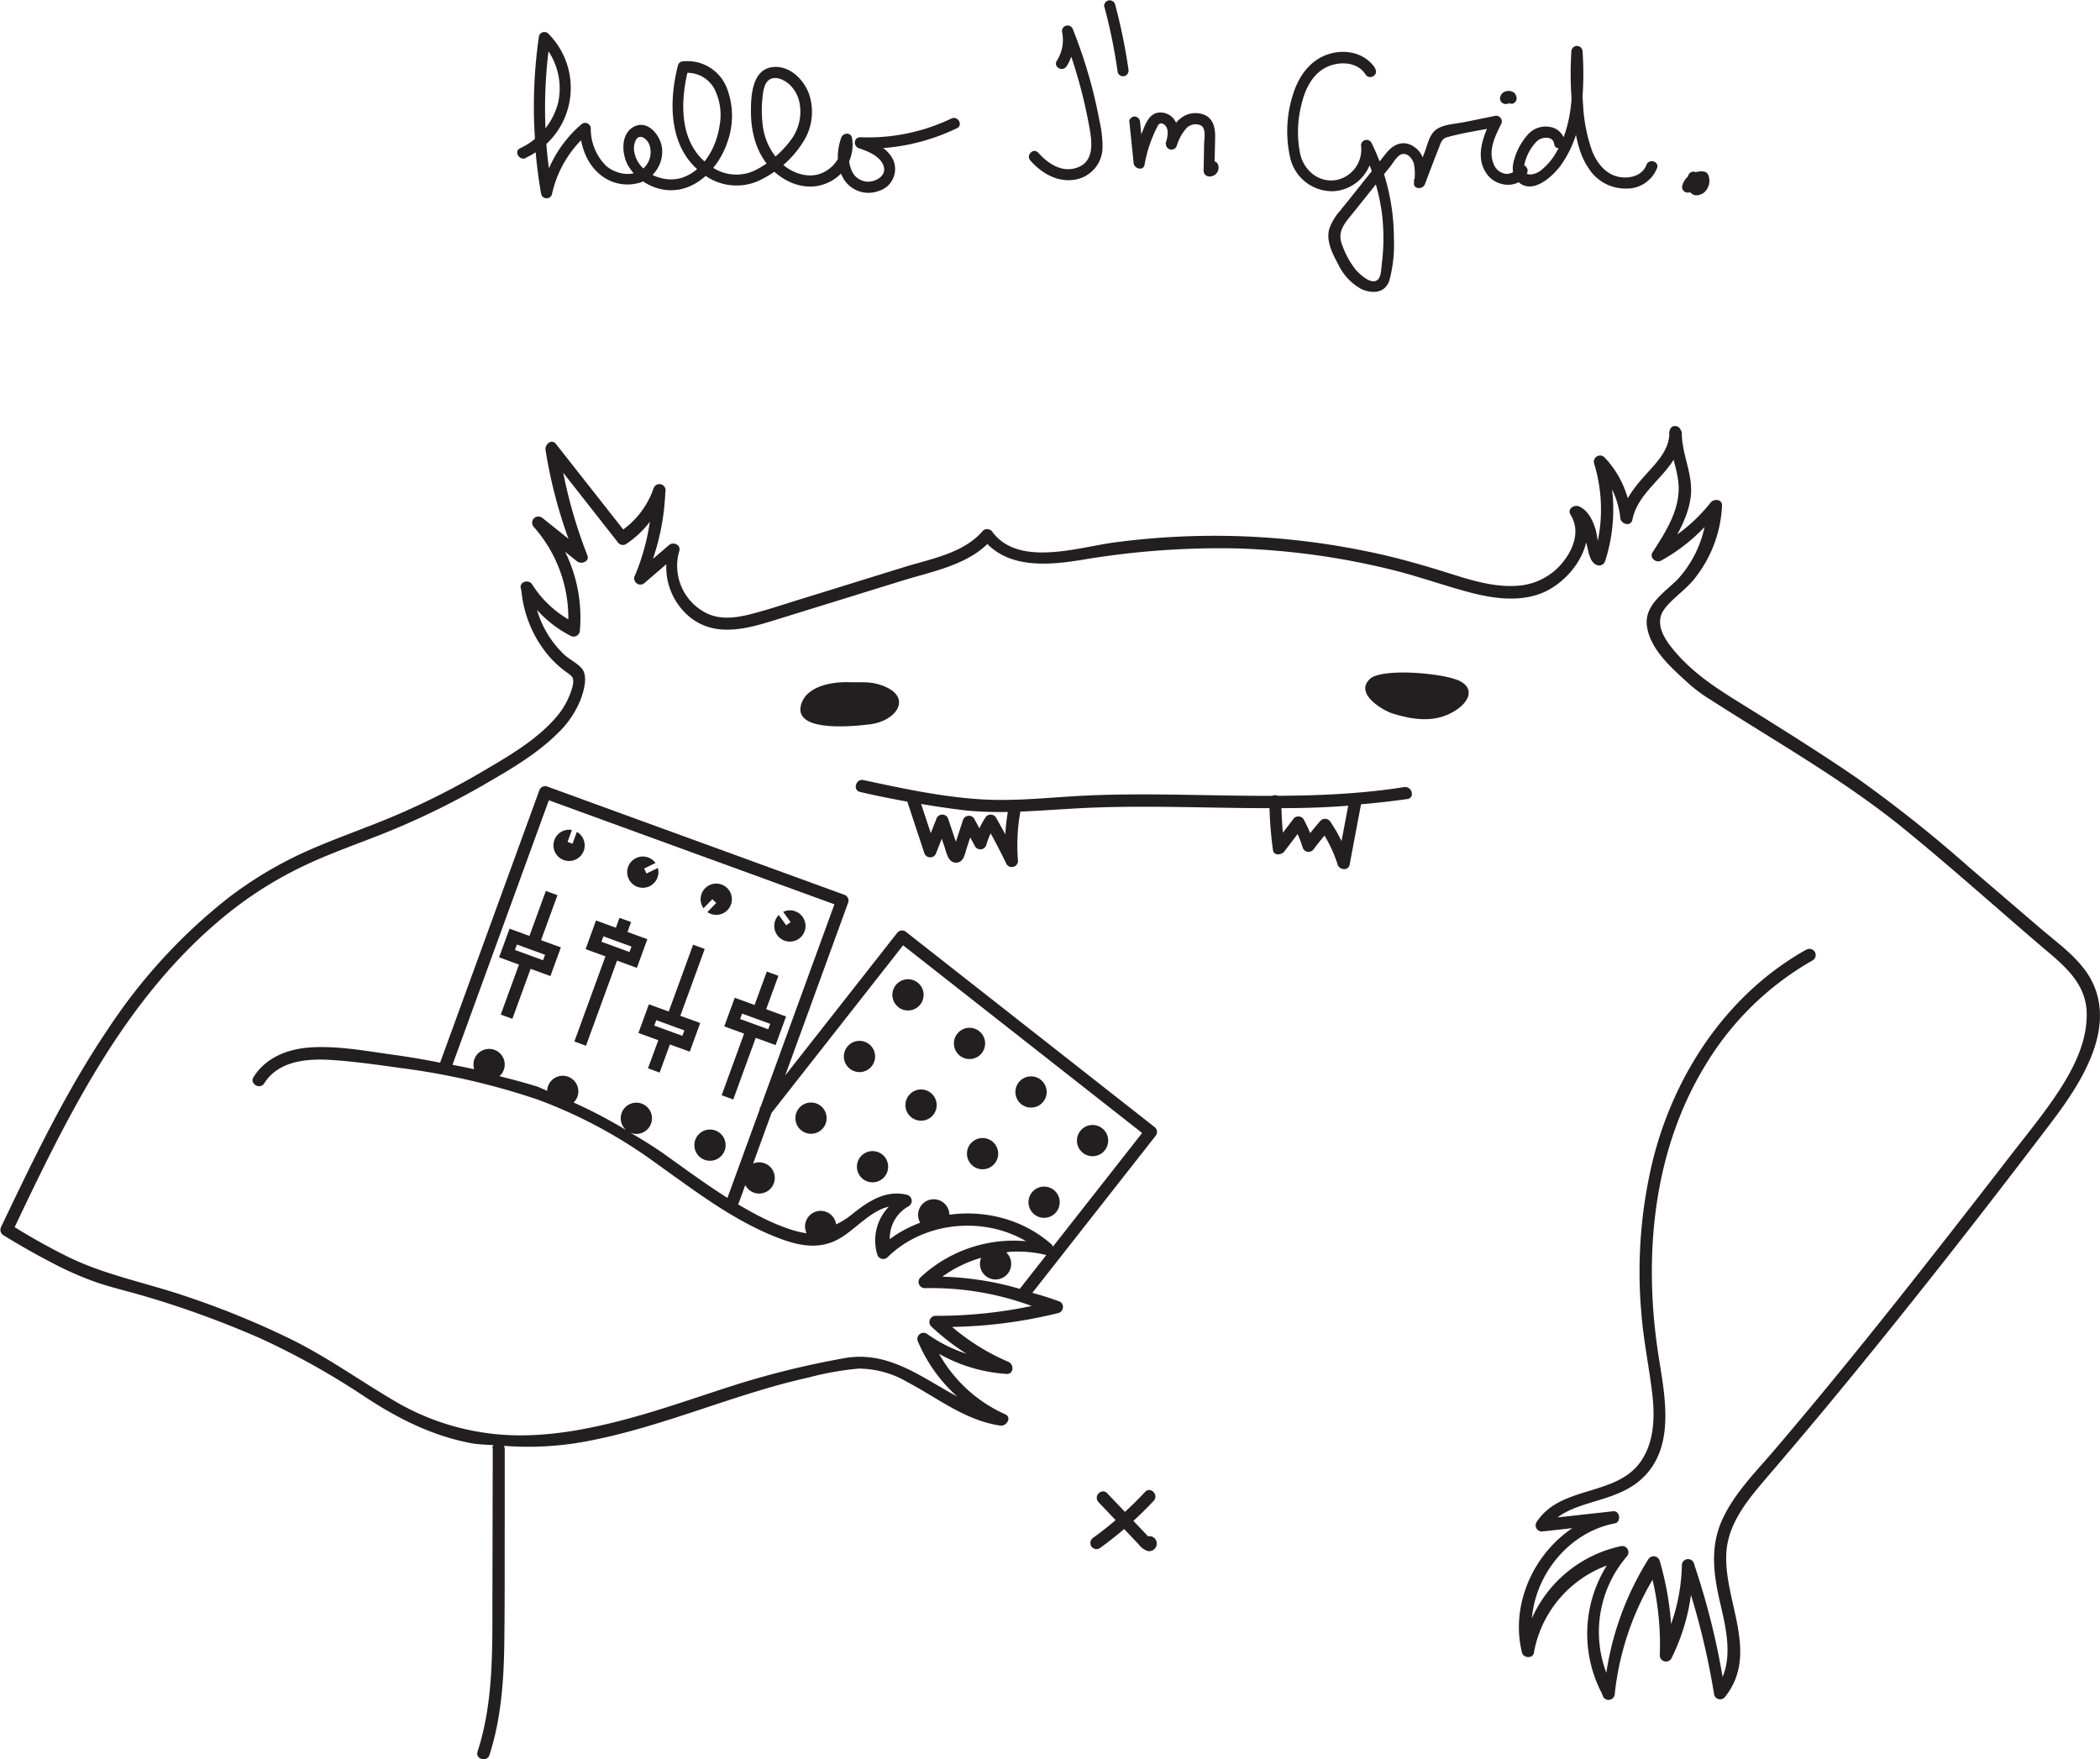 <?xml version="1.0" encoding="UTF-8" standalone="no"?>
<svg
   id="Layer_2"
   data-name="Layer 2"
   viewBox="0 0 424.65 355.73"
   version="1.1"
   sodipodi:docname="hello_im_grid.svg"
   inkscape:version="1.1 (ce6663b3b7, 2021-05-25)"
   xmlns:inkscape="http://www.inkscape.org/namespaces/inkscape"
   xmlns:sodipodi="http://sodipodi.sourceforge.net/DTD/sodipodi-0.dtd"
   xmlns="http://www.w3.org/2000/svg"
   xmlns:svg="http://www.w3.org/2000/svg">
  <sodipodi:namedview
     id="namedview113"
     pagecolor="#ffffff"
     bordercolor="#666666"
     borderopacity="1.0"
     inkscape:pageshadow="2"
     inkscape:pageopacity="0.0"
     inkscape:pagecheckerboard="0"
     showgrid="false"
     inkscape:zoom="0.87144742"
     inkscape:cx="200.24157"
     inkscape:cy="278.27267"
     inkscape:window-width="1280"
     inkscape:window-height="975"
     inkscape:window-x="1280"
     inkscape:window-y="0"
     inkscape:window-maximized="1"
     inkscape:current-layer="Layer_2" />
  <defs
     id="defs4">
    <style
       id="style2">.cls-1{fill:#231f20;}.cls-2,.cls-3{fill:none;stroke:#231f20;stroke-width:2.5px;}.cls-2{stroke-linejoin:round;}.cls-3{stroke-miterlimit:10;}</style>
  </defs>
  <path
     id="path6"
     style="color:#000000;fill:#231f20;-inkscape-stroke:none"
     d="M 110.178 6.479 A 1.13 1.13 0 0 0 108.99 7.289 A 98.84 98.84 0 0 0 108.174 28.082 A 13.66 13.66 0 0 1 105.17 29.98 C 103.85 30.59 105.001 32.53 106.301 31.98 L 106.279 31.93 A 15.51 15.51 0 0 0 108.322 30.799 A 98.84 98.84 0 0 0 109.439 39.289 A 1.13 1.13 0 0 0 111.609 39.289 A 22.53 22.53 0 0 1 117.494 28.361 C 117.995 30.898 119.099 33.324 121.061 35.051 A 8.67 8.67 0 0 0 129.801 36.801 A 6.65 6.65 0 0 0 130.057 36.682 A 10.05 10.05 0 0 0 133.449 38.199 C 137.011 39.047 140.217 37.806 142.697 35.568 C 142.712 35.578 142.725 35.59 142.74 35.6 A 11 11 0 0 0 153.32 36.6 A 20.66 20.66 0 0 0 156.582 34.725 C 159.469 37.326 163.478 38.596 167.109 37.07 A 8.36 8.36 0 0 0 170.059 35.092 C 170.266 35.593 170.508 36.08 170.83 36.529 A 5.87 5.87 0 0 0 177.65 38.631 A 4.64 4.64 0 0 0 180.811 32.85 C 180.418 31.627 179.593 30.692 178.59 29.941 A 41.37 41.37 0 0 0 193.52 25.92 C 194.82 25.28 193.681 23.341 192.381 23.971 A 39 39 0 0 1 173.949 27.75 C 172.629 27.75 172.5 29.551 173.65 29.961 C 175.36 30.551 177.65 31.41 178.51 33.16 C 179.37 34.91 178.13 36.159 176.51 36.609 A 3.61 3.61 0 0 1 172.311 34.689 A 7.73 7.73 0 0 1 171.705 32.631 A 8.36 8.36 0 0 0 172.279 27.85 C 172.019 26.68 170.459 26.85 170.109 27.85 C 169.626 29.194 169.37 30.689 169.428 32.154 C 168.737 33.349 167.644 34.34 166.391 34.92 C 163.716 36.16 160.554 35.163 158.404 33.367 A 20.66 20.66 0 0 0 162.32 28.84 A 11.24 11.24 0 0 0 163.539 18.84 C 162.369 15.84 159.379 13.009 155.949 13.609 C 151.949 14.319 151.809 19.831 151.859 22.971 C 151.912 26.549 152.819 30.209 155.014 33.061 A 19.11 19.11 0 0 1 152.641 34.461 A 8.73 8.73 0 0 1 144.23 33.947 C 145.504 32.383 146.493 30.555 147.109 28.68 A 15.58 15.58 0 0 0 146.869 17.529 A 8.54 8.54 0 0 0 137.869 12.439 A 1.08 1.08 0 0 0 137.09 13.23 C 135.264 20.398 135.233 29.004 140.961 34.201 C 140.086 34.94 139.094 35.531 137.98 35.91 C 136.082 36.562 133.818 36.312 131.943 35.369 A 6.65 6.65 0 0 0 133.891 30.141 C 133.691 27.491 130.97 23.981 128.02 25.711 C 125.49 27.211 125.751 31.01 126.891 33.27 A 10.05 10.05 0 0 0 128.145 35.041 C 126.223 35.479 124.022 34.786 122.561 33.539 A 10.59 10.59 0 0 1 119.461 25.949 A 1.14 1.14 0 0 0 117.539 25.16 A 24.51 24.51 0 0 0 111 34.059 A 95.41 95.41 0 0 1 110.479 29.121 A 15.51 15.51 0 0 0 110.869 6.801 A 1.13 1.13 0 0 0 110.178 6.479 z M 110.912 10.387 A 13.48 13.48 0 0 1 112.881 20.66 A 13.66 13.66 0 0 1 110.303 25.93 A 95.41 95.41 0 0 1 110.912 10.387 z M 139.004 14.725 A 6.2 6.2 0 0 1 144.49 18.029 A 11.75 11.75 0 0 1 145.49 25.529 C 145.107 28.018 144.091 30.615 142.465 32.646 C 137.528 28.287 137.577 20.848 139.004 14.725 z M 156.891 15.779 C 157.881 15.834 158.915 16.439 159.59 17.039 A 6.94 6.94 0 0 1 161.59 20.391 A 9.49 9.49 0 0 1 159.859 28.391 A 19.11 19.11 0 0 1 156.811 31.641 A 12.79 12.79 0 0 1 154.17 24.689 A 23 23 0 0 1 154.17 19.93 C 154.3 18.62 154.48 16.48 155.93 15.93 C 156.235 15.805 156.561 15.761 156.891 15.779 z M 129.672 27.691 C 130.304 27.793 130.943 28.452 131.23 29.07 A 4.43 4.43 0 0 1 130.088 34.066 C 129.244 33.256 128.61 32.249 128.34 31.07 A 3.85 3.85 0 0 1 128.619 28.24 C 128.915 27.771 129.293 27.631 129.672 27.691 z " />
  <path
     id="path8"
     class="cls-1"
     d="M 216.133 5.184 A 1.13 1.13 0 0 0 214.77 6.49 A 7.75 7.75 0 0 1 213.699 12.289 C 212.929 13.519 214.881 14.65 215.641 13.42 L 215.67 13.43 A 10.07 10.07 0 0 0 216.623 11.463 A 99.17 99.17 0 0 1 220.42 26.5 C 220.9 29.39 221.04 32.879 217.67 33.939 C 214.67 34.939 211.869 33.041 209.949 30.881 C 208.949 29.801 207.399 31.401 208.359 32.471 C 210.549 34.931 213.651 36.829 217.061 36.369 A 6.66 6.66 0 0 0 222.949 29.85 A 23.79 23.79 0 0 0 222.301 24.289 C 221.914 22.222 221.459 20.166 220.939 18.119 A 99.12 99.12 0 0 0 217.006 6.066 A 10.07 10.07 0 0 0 216.971 5.9 L 216.945 5.908 A 99.12 99.12 0 0 0 216.939 5.891 A 1.13 1.13 0 0 0 216.133 5.184 z " />
  <path
     id="path10"
     class="cls-1"
     d="M 224.283 0.07 A 1.13 1.13 0 0 0 223.289 1.4 L 223.33 1.4 A 109.44 109.44 0 0 1 226.01 14.6 A 1.12 1.12 0 0 0 227.391 15.381 A 1.16 1.16 0 0 0 228.18 14 A 109.84 109.84 0 0 0 225.461 0.801 A 1.13 1.13 0 0 0 224.283 0.07 z " />
  <path
     id="path12"
     class="cls-1"
     d="M 234.42 22.756 A 3.41 3.41 0 0 0 233.689 22.891 C 232.059 23.521 231.42 25.61 230.83 27.08 A 30 30 0 0 0 230.795 27.176 L 230.539 24.699 A 1.18 1.18 0 0 0 229.461 23.551 A 1.12 1.12 0 0 0 228.34 24.68 L 228.381 24.68 L 229.205 32.645 A 30 30 0 0 0 229.189 32.711 L 229.211 32.715 L 229.24 32.99 C 229.36 34.15 231.239 34.639 231.449 33.289 A 26.78 26.78 0 0 1 233.961 25.75 C 234.151 25.39 234.36 24.919 234.83 24.939 A 1.33 1.33 0 0 1 235.711 25.48 C 236.328 26.247 236.124 27.423 235.9 28.389 C 235.826 28.582 235.752 28.778 235.68 28.971 L 235.77 28.996 A 1.13 1.13 0 0 0 237.939 29.551 A 9.44 9.44 0 0 1 239.939 25.891 A 2.58 2.58 0 0 1 242.801 25.34 C 243.951 25.95 243.51 28.02 243.49 29.08 L 243.391 34.551 A 1.15 1.15 0 0 0 244.51 35.68 A 1.78 1.78 0 0 0 246.34 33.42 C 246.236 32.977 245.95 32.734 245.617 32.65 C 245.645 30.953 245.699 29.255 245.721 27.551 C 245.721 25.631 245.249 23.819 243.289 23.119 A 4.86 4.86 0 0 0 238.68 23.971 C 238.362 24.225 238.079 24.507 237.822 24.811 C 237.749 24.657 237.667 24.506 237.57 24.359 A 3.41 3.41 0 0 0 234.42 22.756 z " />
  <path
     id="path14"
     class="cls-1"
     d="M 318.885 9.287 A 1.13 1.13 0 0 0 317.76 10.311 A 70.38 70.38 0 0 0 317.793 20.002 C 317.588 22.67 317.115 25.296 316.174 27.752 A 3.59 3.59 0 0 0 313.529 25.689 A 4.79 4.79 0 0 0 309.09 27.07 A 12.46 12.46 0 0 0 306.311 31.891 C 305.981 32.817 305.804 33.843 305.957 34.789 A 2.31 2.31 0 0 1 304.35 35.131 A 3.11 3.11 0 0 1 301.98 33 C 300.93 30.31 302.361 27.48 303.551 25.09 A 1.14 1.14 0 0 0 302.279 23.439 L 296.141 24.689 C 294.411 25.039 292.14 25.11 290.6 26.07 C 289.06 27.03 288.711 29.13 288.131 30.65 L 287.688 31.818 C 287.369 31.049 286.873 30.356 286.119 29.801 C 283.999 28.231 281.889 29.02 280.359 30.91 C 279.896 31.486 279.437 32.064 278.975 32.641 A 43.79 43.79 0 0 0 277.301 28.82 A 1.13 1.13 0 0 0 275.211 29.391 A 6.28 6.28 0 0 1 270.27 36.391 C 266.73 37.001 263.809 34.599 262.949 31.279 A 22.26 22.26 0 0 1 263.141 21.279 C 263.811 18.279 265.251 15.081 268.141 13.631 C 270.701 12.341 274.441 12.411 276.141 15.061 C 276.911 16.281 278.85 15.15 278.08 13.92 L 278.09 13.82 C 276.642 11.57 274.16 10.5 271.617 10.486 C 270.77 10.482 269.915 10.595 269.09 10.82 C 265.09 11.88 262.631 15.31 261.461 19.1 A 24.35 24.35 0 0 0 260.92 32.02 A 8.72 8.72 0 0 0 269.779 38.66 A 8.47 8.47 0 0 0 276.949 33.438 A 41 41 0 0 1 277.4 34.607 C 276.293 35.991 275.184 37.374 274.08 38.76 C 273.08 40.04 272.02 41.31 271.01 42.59 A 11.19 11.19 0 0 0 268.83 46.17 C 268.07 48.66 269.449 51.309 270.609 53.449 A 11.06 11.06 0 0 0 275.289 58.449 C 277.509 59.449 280.079 59.311 280.949 56.711 A 27.64 27.64 0 0 0 281.869 48.41 A 43.79 43.79 0 0 0 279.875 35.232 L 281.17 33.619 C 281.73 32.909 282.58 31.34 283.57 31.15 C 284.72 30.94 285.65 32.15 285.92 33.15 A 10 10 0 0 1 286.043 36.141 L 285.85 36.65 L 285.973 36.666 A 10 10 0 0 1 285.92 36.961 C 285.77 38.311 287.721 38.36 288.131 37.26 L 290.061 32.18 L 291.061 29.641 C 291.431 28.641 291.651 28.011 292.711 27.721 C 295.304 27.008 298.01 26.552 300.688 26.062 C 299.399 29.106 298.626 32.519 300.789 35.359 C 302.263 37.26 305.1 37.923 307.086 36.848 C 310.01 39.39 313.93 35.685 315.619 33.439 A 22.54 22.54 0 0 0 318.682 27.264 C 319.151 29.703 319.886 32.098 321.311 34.131 A 8.78 8.78 0 0 0 328.76 38.131 A 6.55 6.55 0 0 0 335.08 33.98 C 335.57 32.61 333.4 31.981 332.91 33.381 C 332.12 35.551 329.49 36.169 327.43 35.779 C 324.74 35.289 322.98 33.041 321.99 30.631 A 32.36 32.36 0 0 1 320.131 21.33 A 70.87 70.87 0 0 1 320.014 19.453 A 64 64 0 0 0 320.01 10.311 A 1.13 1.13 0 0 0 318.885 9.287 z M 312.562 27.848 C 313.386 27.812 314.154 28.17 314.289 29.16 C 314.367 29.72 314.748 29.962 315.17 29.971 C 315.038 30.216 314.903 30.459 314.76 30.699 A 12.48 12.48 0 0 1 311.461 34.551 C 310.554 35.183 309.406 35.479 308.73 35.115 C 308.749 35.078 308.772 35.048 308.789 35.01 C 309.105 34.335 308.735 33.705 308.221 33.434 C 308.234 33.362 308.241 33.297 308.26 33.221 A 9.74 9.74 0 0 1 310.811 28.529 C 311.248 28.14 311.922 27.875 312.562 27.848 z M 278.217 37.299 A 41 41 0 0 1 279.449 43.16 A 42 42 0 0 1 279.699 50.16 C 279.649 51.16 279.569 52.16 279.439 53.16 C 279.309 54.16 279.33 55.94 278.59 56.57 C 277.22 57.75 274.67 55.22 273.91 54.24 A 17.91 17.91 0 0 1 271.279 49.16 C 270.409 46.63 272.16 44.86 273.65 43 L 278.217 37.299 z " />
  <path
     id="path16"
     class="cls-1"
     d="M 305.061 18.387 A 2.13 2.13 0 0 0 304.59 18.439 A 1.65 1.65 0 0 0 304.17 18.6 A 1.55 1.55 0 0 0 303.801 18.859 A 1.12 1.12 0 0 0 303.52 19.221 A 0.89 0.89 0 0 0 303.439 19.391 C 303.439 19.391 303.439 19.501 303.369 19.561 A 2 2 0 0 0 303.32 19.91 A 0.91 0.91 0 0 0 303.42 20.34 A 1 1 0 0 0 304.01 20.93 A 0.84 0.84 0 0 0 304.449 21.029 L 304.75 21.029 A 1.07 1.07 0 0 0 305.098 20.859 A 0.82 0.82 0 0 0 305.119 20.869 A 1 1 0 0 0 305.561 20.971 L 305.859 20.971 A 1.07 1.07 0 0 0 306.35 20.68 A 1.06 1.06 0 0 0 306.68 19.881 A 2.35 2.35 0 0 0 306.631 19.51 C 306.631 19.51 306.55 19.299 306.5 19.199 A 0.21 0.21 0 0 0 306.5 19.141 A 2.48 2.48 0 0 0 306.311 18.881 A 1.69 1.69 0 0 0 305.529 18.439 A 2.13 2.13 0 0 0 305.061 18.387 z M 304.43 19.84 A 1 1 0 0 0 304.475 20.139 L 304.43 20.029 L 304.43 19.84 z " />
  <path
     id="path20"
     class="cls-1"
     d="M 343.984 34.646 C 343.734 34.653 343.489 34.686 343.279 34.721 A 3.95 3.95 0 0 0 342.896 34.812 A 1.16 1.16 0 0 0 342.74 34.75 A 1.2 1.2 0 0 0 341.869 34.859 A 1.16 1.16 0 0 0 341.34 35.672 A 1.16 1.16 0 0 0 341.34 35.674 A 3.95 3.95 0 0 0 340.18 37.529 A 1.13 1.13 0 0 0 341.27 38.949 A 2.55 2.55 0 0 0 341.775 38.869 A 2 2 0 0 0 342.699 39.471 A 2.5 2.5 0 0 0 345.27 38.061 A 3 3 0 0 0 345.359 35.24 C 345.105 34.745 344.534 34.632 343.984 34.646 z M 341.439 36.324 A 1.16 1.16 0 0 0 341.455 36.363 A 1.15 1.15 0 0 1 341.455 36.365 A 1.15 1.15 0 0 1 341.453 36.43 L 341.439 36.395 L 341.439 36.393 L 341.449 36.369 A 2.12 2.12 0 0 1 341.439 36.389 L 341.439 36.324 z M 344.039 36.895 A 2.66 2.66 0 0 1 344.279 36.91 L 344.061 36.91 L 344.039 36.895 z M 343.5 37.52 L 343.5 37.617 A 1.13 1.13 0 0 1 343.492 37.631 A 0.74 0.74 0 0 0 343.494 37.662 L 343.5 37.65 L 343.5 37.73 A 0.74 0.74 0 0 1 343.494 37.662 L 343.391 37.92 A 0.31 0.31 0 0 1 343.391 37.82 A 1.13 1.13 0 0 0 343.492 37.631 A 0.74 0.74 0 0 1 343.5 37.52 z " />
  <path
     id="path22"
     class="cls-1"
     d="M 171.078 137.939 C 167.335 137.958 163.196 139.057 162.09 142.17 C 160.11 147.75 170.661 147.121 175.971 146.461 C 181.281 145.801 184.679 140.941 178.449 138.631 C 175.959 137.711 174.44 138.039 171.82 137.949 C 171.575 137.941 171.328 137.938 171.078 137.939 z " />
  <path
     id="path24"
     class="cls-1"
     d="M 284.359 135.992 C 281.086 135.942 278.125 136.286 277.07 137.24 C 273.77 140.22 279.55 143.641 281.66 144.301 C 285.5 145.491 289.569 146.091 293.199 144.301 C 297.039 142.401 298.45 139.319 295.15 137.689 C 293.294 136.773 288.568 136.057 284.359 135.992 z " />
  <path
     id="path26"
     class="cls-1"
     d="M 174.326 157.709 C 172.965 157.703 172.468 159.841 173.939 160.15 L 173.949 160.15 A 189.13 189.13 0 0 0 183.473 162.096 L 186.9 172.471 A 1.26 1.26 0 0 0 189.311 172.471 L 190.439 169.592 L 191.029 171.359 C 191.419 172.519 191.741 174.419 193.311 174.439 C 194.881 174.459 195.11 172.64 195.48 171.51 L 196.193 169.332 L 197.17 171.15 A 1.26 1.26 0 0 0 199.449 170.85 A 14.56 14.56 0 0 1 200.33 168.521 C 201.46 170.565 202.526 172.634 203.529 174.73 A 1.26 1.26 0 0 0 205.859 174.1 A 37.64 37.64 0 0 1 206.336 164.111 C 209.925 163.973 213.513 163.699 217.131 163.5 C 230.315 162.716 243.514 163.419 256.709 163.422 A 79.67 79.67 0 0 0 257.41 171.891 C 257.58 173.101 259.139 172.889 259.699 172.189 L 262.391 168.656 A 23.51 23.51 0 0 1 263.41 171.359 A 1.26 1.26 0 0 0 265.689 171.65 C 266.376 170.741 267.091 169.843 267.83 168.955 A 27.79 27.79 0 0 1 270.5 174.859 C 270.85 175.949 272.67 176.139 272.91 174.859 L 275.219 162.631 A 167.17 167.17 0 0 0 284.609 161.57 C 286.189 161.32 285.519 158.92 283.939 159.16 C 275.476 160.498 266.935 160.874 258.383 160.918 A 1.25 1.25 0 0 0 257.279 160.93 C 251.94 160.939 246.597 160.826 241.27 160.74 C 234.2 160.62 227.121 160.54 220.051 160.85 C 212.821 161.17 205.619 162.081 198.369 161.631 C 190.369 161.131 182.459 159.43 174.609 157.74 C 174.511 157.72 174.417 157.709 174.326 157.709 z M 186.268 162.57 A 189.13 189.13 0 0 0 195.461 163.9 C 198.254 164.169 201.028 164.23 203.797 164.182 A 39.81 39.81 0 0 0 203.289 168.727 C 202.679 167.585 202.055 166.451 201.41 165.33 A 1.26 1.26 0 0 0 199.25 165.33 A 16.36 16.36 0 0 0 198.053 167.5 L 197 165.551 A 1.26 1.26 0 0 0 194.721 165.85 L 193.65 169.119 L 193.291 170.209 L 192.93 169.131 L 191.75 165.609 A 1.26 1.26 0 0 0 189.34 165.609 L 188.219 168.473 L 186.268 162.57 z M 272.627 162.924 L 271.279 170.068 A 30 30 0 0 0 269.039 166.199 A 1.27 1.27 0 0 0 267.039 165.949 C 266.316 166.772 265.617 167.613 264.936 168.467 A 26 26 0 0 0 263.619 165.689 A 1.26 1.26 0 0 0 261.471 165.689 L 259.424 168.377 A 72.57 72.57 0 0 1 259.131 163.414 C 259.6 163.411 260.07 163.416 260.539 163.41 A 167.17 167.17 0 0 0 272.627 162.924 z " />
  <path
     id="path32"
     class="cls-1"
     d="M 338.154 86.277 A 1.25 1.25 0 0 0 337.615 87.211 L 337.59 87.211 C 337.591 87.227 337.587 87.242 337.588 87.258 A 1.25 1.25 0 0 0 337.529 87.359 C 337.526 87.487 337.564 87.608 337.564 87.734 C 337.462 91.092 334.936 93.605 332.779 95.99 C 331.4 97.516 330.125 99.056 329.162 100.746 A 19.85 19.85 0 0 0 324.461 92.49 A 1.26 1.26 0 0 0 322.359 93.75 A 31.67 31.67 0 0 1 323.105 109.332 C 322.92 108.371 322.758 107.361 322.641 107 C 322.041 105.18 321.161 103.23 319.311 102.41 C 318.261 101.95 316.86 102.959 317.6 104.119 C 319.5 107.119 318.33 110.661 316.33 113.301 A 12.82 12.82 0 0 1 306.6 118.461 C 301.93 118.741 297.361 117.29 292.961 115.9 C 288.561 114.51 283.961 113.181 279.381 112.131 A 152.67 152.67 0 0 0 224.9 109.75 C 217.81 110.75 205.991 114.599 200.721 107.619 A 1.28 1.28 0 0 0 198.721 107.359 C 194.891 111.869 188.22 113.01 182.83 114.67 L 162.48 120.98 C 159.19 121.98 155.91 123.1 152.58 123.98 C 149.42 124.85 145.93 125.5 142.84 123.98 A 10.7 10.7 0 0 1 137.35 111.449 C 137.75 110.179 136.15 109.45 135.26 110.24 L 132.043 113.004 A 47.87 47.87 0 0 0 134.533 99.609 A 19.94 19.94 0 0 0 134.59 99.5 L 134.547 99.494 A 47.87 47.87 0 0 0 134.59 99.119 A 1.25 1.25 0 0 0 132.141 98.789 A 17.17 17.17 0 0 1 126.029 107.064 L 112.4 89.75 C 111.53 88.64 110.151 89.911 110.311 90.971 A 97.55 97.55 0 0 0 114.955 108.949 L 109.611 104.678 A 30.18 30.18 0 0 0 109.58 104.641 L 109.561 104.66 A 1.25 1.25 0 0 0 107.82 106.391 L 107.811 106.4 L 107.82 106.408 A 1.25 1.25 0 0 0 107.82 106.42 A 27.75 27.75 0 0 1 114.924 125.236 A 21.46 21.46 0 0 1 107.609 118.17 C 106.999 117.17 105.179 117.511 105.279 118.801 A 23.78 23.78 0 0 0 105.422 119.398 L 105.381 119.41 A 23.87 23.87 0 0 0 105.441 119.484 A 23.78 23.78 0 0 0 111.109 132.801 A 21.34 21.34 0 0 0 114.109 135.6 C 114.769 136.13 115.61 136.54 115.83 137.16 C 116.2 138.21 115.321 140.289 114.881 141.279 A 15.44 15.44 0 0 1 112.33 145.18 C 108.33 149.75 102.82 152.909 97.66 155.949 A 154.28 154.28 0 0 1 79.971 164.891 C 73.781 167.531 67.38 169.661 61.25 172.461 A 79.09 79.09 0 0 0 45.84 181.811 A 111.82 111.82 0 0 0 21.93 207.949 C 13.38 220.559 6.79 234.351 0.24 248.061 A 1.28 1.28 0 0 0 0.689 249.77 C 3.939 251.77 7.289 253.689 10.689 255.439 A 67.59 67.59 0 0 0 18.689 259.01 C 22.029 260.23 25.539 261.01 28.949 262.01 A 197.42 197.42 0 0 1 52.52 270.57 A 153.19 153.19 0 0 1 73.971 282.57 C 80.771 287.02 87.881 290.569 95.971 291.949 A 63.31 63.31 0 0 0 99.777 292.213 A 1.25 1.25 0 0 0 99.561 292.881 L 99.641 292.881 L 99.57 324.449 C 99.57 334.449 99.68 344.589 96.57 354.199 C 96.08 355.739 98.49 356.389 98.98 354.869 C 101.38 347.419 101.9 339.559 101.98 331.789 C 102.09 323.589 102.041 315.38 102.061 307.18 L 102.061 292.881 A 1.25 1.25 0 0 0 101.891 292.357 A 63.31 63.31 0 0 0 118.27 291.51 C 133.8 288.67 148.27 281.91 163.65 278.51 A 59.83 59.83 0 0 1 173.59 276.75 A 19.54 19.54 0 0 1 183.4 279.42 C 189.58 282.66 195.169 287.24 202.279 288.27 C 203.529 288.45 204.669 286.61 203.279 285.99 A 28.84 28.84 0 0 1 189.898 273.764 A 31.93 31.93 0 0 0 203.539 277.82 C 205.059 277.89 205.079 275.819 203.869 275.359 A 44.51 44.51 0 0 1 192.529 268.318 A 95.73 95.73 0 0 0 214.051 265.5 A 1.27 1.27 0 0 0 214.35 263.211 A 61.55 61.55 0 0 0 208.756 261.428 L 233.693 229.662 A 1.25 1.25 0 0 0 233.482 227.906 L 183.182 188.416 A 1.25 1.25 0 0 0 181.428 188.629 L 158.777 217.475 L 171.504 182.537 A 1.25 1.25 0 0 0 170.758 180.936 L 110.668 159.045 A 1.25 1.25 0 0 0 109.066 159.793 L 88.994 214.887 A 148.56 148.56 0 0 0 79.93 213.34 C 74.34 212.58 68.39 211.421 62.73 211.801 C 58.18 212.111 53.78 213.801 51.27 217.801 C 50.4 219.161 52.57 220.411 53.43 219.061 C 56.2 214.671 61.64 214.061 66.43 214.301 C 71.34 214.591 76.271 215.3 81.141 215.98 A 143.26 143.26 0 0 1 108.801 222.369 A 98.33 98.33 0 0 1 133.051 235.5 C 140.281 240.63 147.39 246.1 155.6 249.6 C 159.96 251.46 164.689 253.03 169.199 250.75 C 172.659 249.004 175.826 244.875 179.738 244 A 9.85 9.85 0 0 0 177.391 253.67 A 1.26 1.26 0 0 0 179.48 254.221 C 186.79 247.034 198.78 245.872 207.49 250.988 A 27.62 27.62 0 0 0 186.09 258.34 A 1.27 1.27 0 0 0 186.971 260.48 A 58.63 58.63 0 0 1 208.629 264.084 A 93.23 93.23 0 0 1 189.17 266.07 A 1.26 1.26 0 0 0 188.289 268.199 A 48 48 0 0 0 195.438 273.744 A 29.62 29.62 0 0 1 187.369 269.66 A 1.26 1.26 0 0 0 185.539 271.07 A 31.27 31.27 0 0 0 193.57 282.398 C 186.247 278.466 179.557 272.995 170.6 274.66 A 177.2 177.2 0 0 0 148.83 279.99 C 141.41 282.35 134.071 284.99 126.561 286.99 C 119.051 288.99 111.241 290.481 103.391 290.211 A 49.91 49.91 0 0 1 79.65 283.211 C 72.65 279.091 66.14 274.401 58.83 270.801 A 173.27 173.27 0 0 0 36.83 261.869 C 29.2 259.329 21.199 257.76 13.949 254.24 A 129.89 129.89 0 0 1 2.961 248.141 C 13.862 225.213 25.477 201.477 45.641 185.07 A 77.86 77.86 0 0 1 61.01 175.289 C 67.21 172.289 73.76 170.17 80.09 167.51 A 158.43 158.43 0 0 0 97.84 158.689 C 103.01 155.689 108.451 152.57 112.721 148.33 A 19.35 19.35 0 0 0 117.48 141.279 C 118.08 139.629 118.95 136.6 117.59 135.1 C 116.59 133.99 114.991 133.27 113.891 132.18 A 20.49 20.49 0 0 1 110.76 128.25 A 20.8 20.8 0 0 1 108.59 123.338 A 23.87 23.87 0 0 0 115.381 128.57 A 1.27 1.27 0 0 0 117.26 127.49 A 30.18 30.18 0 0 0 114.281 111.58 L 116.68 113.5 C 117.52 114.17 119.3 113.579 118.77 112.279 A 97.49 97.49 0 0 1 113.889 95.586 L 125.07 109.83 A 1.25 1.25 0 0 0 126.59 110.02 A 19.94 19.94 0 0 0 131.406 105.518 A 44.51 44.51 0 0 1 128.439 116.27 A 1.26 1.26 0 0 0 130.439 117.789 L 134.738 114.09 A 13.12 13.12 0 0 0 139.369 124.68 C 145.079 129.37 152.159 126.79 158.439 124.85 L 182.381 117.439 C 188.101 115.661 195.196 114.375 199.66 110.006 C 204.464 114.884 212.057 114.282 218.42 113.27 A 167.74 167.74 0 0 1 249.9 110.891 A 149.9 149.9 0 0 1 281.391 115.199 C 286.471 116.449 291.391 118.2 296.391 119.57 C 300.981 120.84 306.109 121.749 310.779 120.289 C 315.233 118.931 319.651 114.495 320.742 109.68 C 320.78 109.842 320.843 110.038 320.881 110.189 C 321.191 111.439 321.42 113.529 322.75 114.189 A 1.28 1.28 0 0 0 324.59 113.439 A 34.06 34.06 0 0 0 325.984 98.967 A 17.15 17.15 0 0 1 327.65 104.74 C 327.78 106.02 329.8 106.57 330.1 105.07 C 331.078 100.112 335.878 97.07 338.426 92.969 C 338.994 95.134 339.586 97.295 339.43 99.57 C 339.12 104.04 336.55 107.99 334.18 111.66 C 333.47 112.76 334.841 113.919 335.891 113.369 A 36.43 36.43 0 0 0 344.689 106.566 A 22.77 22.77 0 0 1 339.279 117.109 C 336.679 119.759 332.459 122.28 333.029 126.58 C 333.679 131.46 338.36 135.37 341.76 138.48 A 31.52 31.52 0 0 0 346.07 141.6 C 359.22 150.05 372.981 157.789 385.131 167.689 C 394.381 175.239 403.299 183.22 412.369 190.99 C 416.649 194.66 421.599 198.261 421.939 204.391 C 422.249 210.051 419.58 215.549 416.6 220.189 C 413.62 224.829 409.89 229.35 406.43 233.82 C 402.603 238.774 398.76 243.72 394.9 248.66 C 387.36 258.32 379.76 267.92 372 277.41 C 367.687 282.683 363.327 287.91 358.92 293.09 C 355.15 297.51 350.761 301.861 348.301 307.211 C 345.721 312.791 346.509 318.421 347.859 324.211 C 348.958 328.898 350.28 334.485 348.334 339.078 A 149.25 149.25 0 0 0 342.666 316.564 A 40.77 40.77 0 0 0 342.689 316.381 L 342.615 316.391 A 149.25 149.25 0 0 0 342.551 316.17 A 1.25 1.25 0 0 0 340.1 316.5 A 38 38 0 0 1 337.918 328.398 A 61 61 0 0 0 335.609 315.59 A 1.27 1.27 0 0 0 333.32 315.289 A 60 60 0 0 0 324.822 338.25 A 23.45 23.45 0 0 1 328.949 314.75 A 1.26 1.26 0 0 0 327.73 312.66 A 25.55 25.55 0 0 0 309.768 327.236 C 310.553 318.167 317.382 309.804 326.529 308.039 C 327.889 307.779 327.599 305.43 326.199 305.59 L 314.969 306.832 C 317.048 305.257 319.7 304.458 322.199 303.689 C 325.509 302.689 328.98 301.64 331.65 299.33 C 338.84 293.12 336.739 282.721 335.439 274.551 C 332.239 254.421 334.111 232.849 344.971 215.199 A 59.67 59.67 0 0 1 366.539 194.199 A 1.25 1.25 0 0 0 365.279 192.039 L 365.301 192 C 349.431 200.86 338.721 216.901 334.301 234.311 A 95.64 95.64 0 0 0 331.91 265.58 C 332.34 271.05 333.469 276.4 334.109 281.84 C 334.649 286.47 334.549 291.54 331.789 295.52 C 326.789 302.7 315.559 300.261 310.699 307.811 A 1.25 1.25 0 0 0 311.779 309.689 L 317.955 309.006 C 309.987 314.362 305.399 324.629 307.77 334.18 C 308.05 335.31 309.99 335.44 310.18 334.18 A 23.15 23.15 0 0 1 324.924 316.564 A 26 26 0 0 0 323.926 342.432 A 60 60 0 0 0 323.9 342.551 L 323.965 342.533 A 26 26 0 0 0 324.199 343.141 A 1.26 1.26 0 0 0 326.529 342.51 A 57.37 57.37 0 0 1 334.172 319.434 A 58.35 58.35 0 0 1 335.631 334.75 A 1.26 1.26 0 0 0 337.961 335.381 A 40.77 40.77 0 0 0 341.934 322.506 A 150.48 150.48 0 0 1 346.631 342.711 A 1.26 1.26 0 0 0 348.721 343.26 C 356.001 334.33 348.399 323.619 349.109 313.779 C 349.529 307.939 353.469 303.221 357.109 298.961 C 361.163 294.241 365.18 289.491 369.16 284.711 C 384.77 265.881 399.9 246.599 414.68 227.119 C 420.34 219.669 427.68 208.801 423.32 199.051 C 421.21 194.271 416.469 191.05 412.619 187.73 L 398.09 175.279 A 270.23 270.23 0 0 0 375.52 157.34 C 368.62 152.6 361.519 148.15 354.439 143.73 C 348.749 140.18 343.311 137.07 338.891 131.98 C 336.701 129.47 334.269 126.03 336.699 122.98 C 338.369 120.87 340.699 119.369 342.439 117.279 A 25.53 25.53 0 0 0 348.221 102.279 C 348.301 100.909 346.571 100.77 345.891 101.65 A 33.58 33.58 0 0 1 339.168 108.068 C 340.435 105.722 341.507 103.291 341.869 100.631 C 342.509 95.951 339.96 91.821 340.09 87.211 L 339.943 87.211 A 1.25 1.25 0 0 0 338.154 86.277 z M 110.986 161.822 L 168.729 182.857 L 153.814 223.793 L 153.576 224.098 L 153.676 224.176 L 147.1 242.227 C 142.517 239.325 138.129 236.075 133.73 232.949 A 99.45 99.45 0 0 0 127.455 229.037 A 3.16 3.16 0 0 0 128.68 229.289 A 3.16 3.16 0 0 0 131.84 226.131 A 3.16 3.16 0 0 0 128.68 222.971 A 3.16 3.16 0 0 0 125.52 226.131 A 3.16 3.16 0 0 0 126.594 228.5 A 99.45 99.45 0 0 0 115.998 222.939 A 3.16 3.16 0 0 0 116.949 220.689 A 3.16 3.16 0 0 0 113.789 217.529 A 3.16 3.16 0 0 0 110.639 220.58 A 99.45 99.45 0 0 0 108.73 219.74 A 148.56 148.56 0 0 0 101.002 217.615 A 3.16 3.16 0 0 0 102.061 215.26 A 3.16 3.16 0 0 0 98.9 212.1 A 3.16 3.16 0 0 0 95.74 215.26 A 3.16 3.16 0 0 0 95.889 216.209 A 148.56 148.56 0 0 0 91.5 215.314 L 110.986 161.822 z M 182.621 191.154 L 230.955 229.102 L 212.9 252.1 C 212.839 251.949 212.816 251.79 212.67 251.66 C 207.014 246.609 199.286 244.619 191.973 245.629 A 3.16 3.16 0 1 0 186.074 247.238 C 183.9 248.082 181.803 249.136 179.928 250.574 A 7.4 7.4 0 0 1 183.76 243.9 A 1.26 1.26 0 0 0 183.461 241.619 C 179.081 240.479 175.391 243.03 172.141 245.67 A 16.87 16.87 0 0 1 169.08 247.58 A 3.16 3.16 0 0 0 165.949 244.85 A 3.16 3.16 0 0 0 162.789 248.01 A 3.16 3.16 0 0 0 163.102 249.371 C 161.353 249.152 159.619 248.569 158.02 247.949 C 154.96 246.764 152.089 245.213 149.279 243.547 L 150.705 239.631 A 3.16 3.16 0 0 0 153.51 241.35 A 3.16 3.16 0 0 0 156.67 238.189 A 3.16 3.16 0 0 0 153.51 235.029 A 3.16 3.16 0 0 0 152.291 235.281 L 156.025 225.029 L 182.621 191.154 z M 204.158 253.123 A 25.06 25.06 0 0 1 211.461 253.75 C 211.516 253.764 211.563 253.729 211.617 253.734 L 206.213 260.617 A 61.55 61.55 0 0 0 190.561 258.16 A 25.06 25.06 0 0 1 198.412 254.336 A 3.16 3.16 0 0 0 198.16 255.561 A 3.16 3.16 0 0 0 201.32 258.721 A 3.16 3.16 0 0 0 204.48 255.561 A 3.16 3.16 0 0 0 203.49 253.264 A 25.06 25.06 0 0 1 204.158 253.123 z " />
  <path
     id="path36"
     class="cls-1"
     d="M 232.311 301.293 C 232.043 301.308 231.77 301.43 231.529 301.699 A 71.4 71.4 0 0 1 227.479 305.717 L 223.891 301.949 C 222.781 300.779 221.021 302.551 222.131 303.721 L 222.131 303.75 L 225.594 307.385 A 71.4 71.4 0 0 1 221.1 310.92 A 1.3 1.3 0 0 0 220.65 312.631 A 1.26 1.26 0 0 0 222.359 313.08 A 74.06 74.06 0 0 0 227.312 309.188 L 228.59 310.529 L 230.221 312.25 A 3.91 3.91 0 0 0 232.02 313.619 A 1.53 1.53 0 0 0 233.91 312.15 A 1.45 1.45 0 0 0 232.16 310.666 L 231.92 310.41 L 230.75 309.18 L 229.195 307.529 A 74.06 74.06 0 0 0 233.301 303.471 C 234.152 302.557 233.264 301.239 232.311 301.293 z " />
  <circle
     class="cls-1"
     cx="183.61"
     cy="201.17"
     r="3.16"
     id="circle42" />
  <circle
     class="cls-1"
     cx="173.8"
     cy="213.63"
     r="3.16"
     id="circle44" />
  <circle
     class="cls-1"
     cx="164"
     cy="226.1"
     r="3.16"
     id="circle46" />
  <circle
     class="cls-1"
     cx="196.05"
     cy="210.99"
     r="3.16"
     id="circle48" />
  <circle
     class="cls-1"
     cx="186.25"
     cy="223.46"
     r="3.16"
     id="circle50" />
  <circle
     class="cls-1"
     cx="176.44"
     cy="235.92"
     r="3.16"
     id="circle52" />
  <circle
     class="cls-1"
     cx="208.49"
     cy="220.81"
     r="3.16"
     id="circle58" />
  <circle
     class="cls-1"
     cx="198.69"
     cy="233.28"
     r="3.16"
     id="circle60" />
  <circle
     class="cls-1"
     cx="220.93"
     cy="230.64"
     r="3.16"
     id="circle64" />
  <circle
     class="cls-1"
     cx="211.13"
     cy="243.1"
     r="3.16"
     id="circle66" />
  <circle
     class="cls-1"
     cx="143.57"
     cy="231.56"
     r="3.16"
     id="circle76" />
  <path
     id="path78"
     class="cls-1"
     d="M 115.18 167.781 A 3.16 3.16 0 1 0 118.051 172.01 A 3.16 3.16 0 0 0 116.65 168.211 L 115.77 170.609 L 114.77 170.24 L 115.641 167.83 A 3.16 3.16 0 0 0 115.18 167.781 z " />
  <path
     id="path80"
     class="cls-1"
     d="M 130.195 173.205 A 3.16 3.16 0 1 0 131.391 179.189 A 3.17 3.17 0 0 0 133.029 175.51 L 130.73 176.631 L 130.25 175.631 L 132.551 174.51 A 3.16 3.16 0 0 0 130.195 173.205 z " />
  <path
     id="path82"
     class="cls-1"
     d="M 144.703 178.674 A 3.16 3.16 0 0 0 142.57 179.631 A 3.15 3.15 0 0 0 142.26 183.66 L 144.051 181.83 L 144.83 182.6 L 143.039 184.43 A 3.16 3.16 0 1 0 144.703 178.674 z " />
  <path
     id="path84"
     style="color:#000000;fill:#231f20;-inkscape-stroke:none"
     d="M 159.643 184.076 A 3.16 3.16 0 0 0 158.369 184.381 L 159.869 186.461 L 158.98 187.1 L 157.48 185.02 A 3.16 3.16 0 1 0 162.289 185.391 A 3.16 3.16 0 0 0 159.643 184.076 z " />
  <path
     id="line88"
     style="color:#000000;fill:#231f20;stroke-miterlimit:10;-inkscape-stroke:none"
     d="M 110.375 180.162 L 107.061 189.254 L 103.037 187.785 L 102.609 188.961 L 100.922 193.582 L 104.945 195.051 L 101.256 205.162 L 103.604 206.018 L 107.295 195.908 L 111.303 197.371 L 113.418 191.574 L 109.41 190.111 L 112.725 181.018 L 110.375 180.162 z M 104.529 190.992 L 110.213 193.066 L 109.812 194.166 L 104.129 192.09 L 104.529 190.992 z " />
  <path
     id="line92"
     style="color:#000000;fill:#231f20;stroke-miterlimit:10;-inkscape-stroke:none"
     d="M 125.264 185.596 L 124.541 187.596 L 120.521 186.125 L 118.42 191.926 L 122.426 193.389 L 116.146 210.602 L 118.494 211.459 L 124.775 194.248 L 128.785 195.713 L 130.904 189.914 L 126.889 188.451 L 127.615 186.445 L 125.264 185.596 z M 125.289 189.199 L 124.863 190.375 L 127.695 191.406 L 127.295 192.506 L 121.619 190.434 L 122.018 189.334 L 124.861 190.373 L 125.289 189.199 z " />
  <path
     id="line96"
     style="color:#000000;fill:#231f20;stroke-miterlimit:10;-inkscape-stroke:none"
     d="M 140.156 191.031 L 135.225 204.545 L 131.215 203.076 L 129.098 208.875 L 133.115 210.342 L 131.035 216.031 L 133.385 216.889 L 135.463 211.199 L 139.475 212.662 L 141.594 206.863 L 137.574 205.402 L 142.504 191.889 L 140.156 191.031 z M 135.934 206.248 L 135.543 207.324 L 138.387 208.357 L 137.984 209.457 L 132.305 207.385 L 132.705 206.285 L 135.539 207.324 L 135.934 206.248 z " />
  <path
     id="line100"
     style="color:#000000;fill:#231f20;stroke-miterlimit:10;-inkscape-stroke:none"
     d="M 155.057 196.461 L 152.586 203.217 L 148.576 201.758 L 146.455 207.545 L 150.467 209.01 L 145.926 221.473 L 148.275 222.328 L 152.814 209.865 L 156.834 211.332 L 158.953 205.545 L 154.934 204.076 L 157.404 197.318 L 155.057 196.461 z M 150.064 204.961 L 152.9 205.994 L 152.902 205.994 L 155.746 207.035 L 155.346 208.127 L 149.664 206.055 L 150.064 204.961 z " />
</svg>
